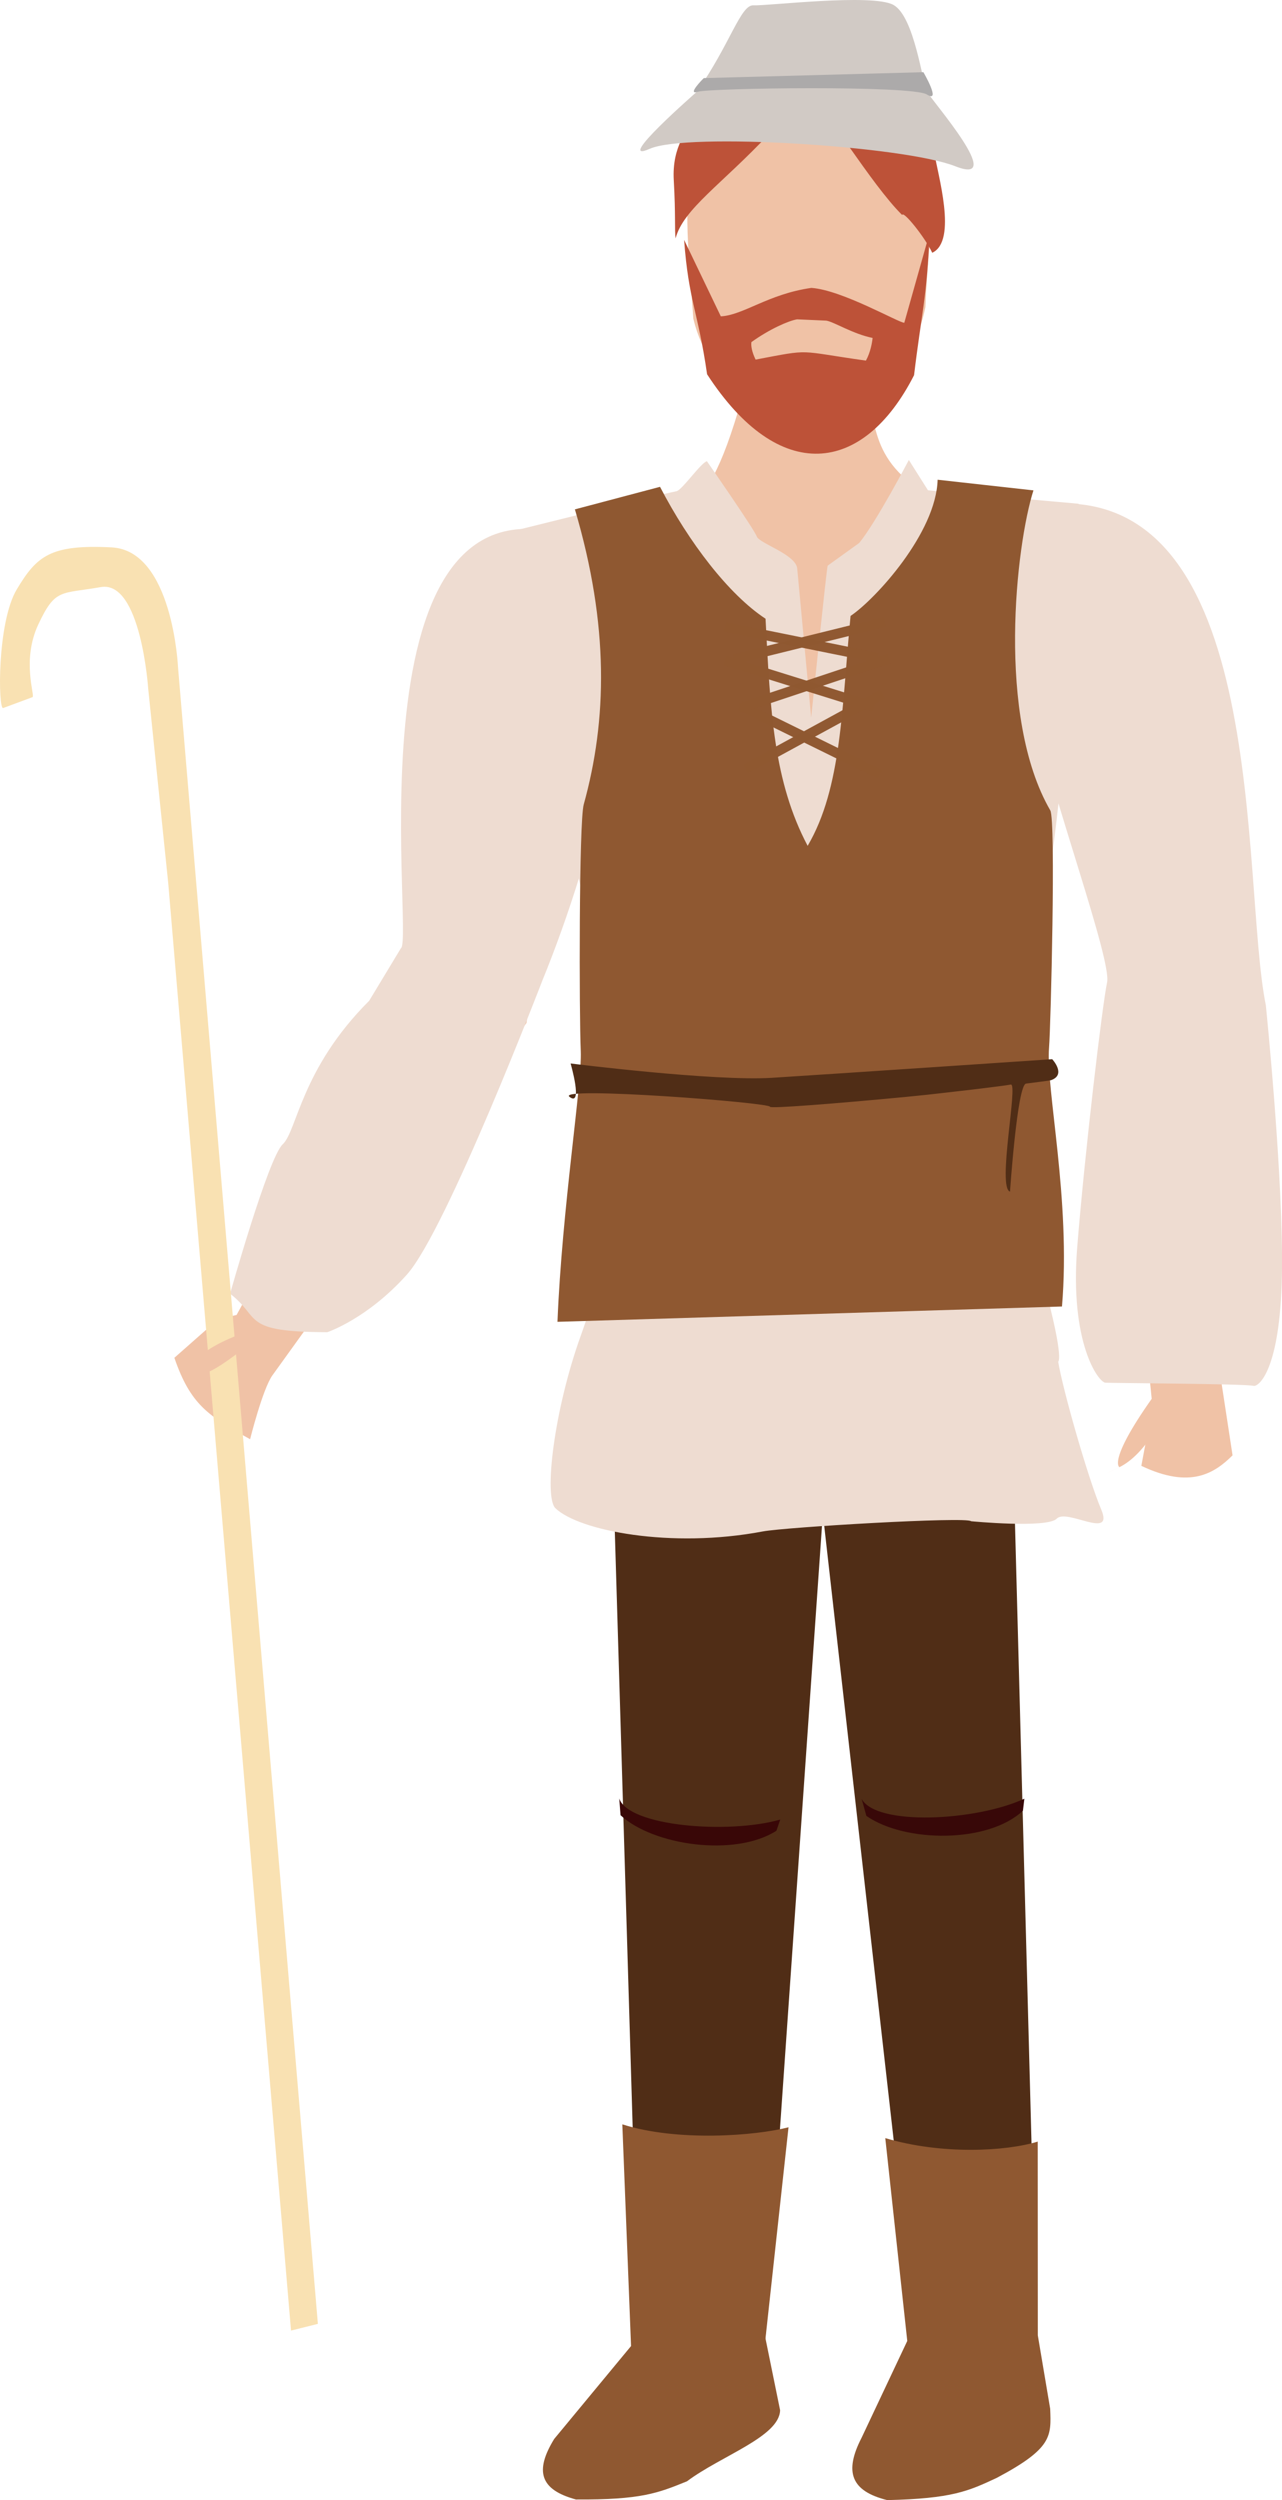 <?xml version="1.0" encoding="UTF-8" standalone="no"?>
<svg
   xmlns:dc="http://purl.org/dc/elements/1.1/"
   xmlns:cc="http://creativecommons.org/ns#"
   xmlns:rdf="http://www.w3.org/1999/02/22-rdf-syntax-ns#"
   xmlns:svg="http://www.w3.org/2000/svg"
   xmlns="http://www.w3.org/2000/svg"
   xmlns:sodipodi="http://sodipodi.sourceforge.net/DTD/sodipodi-0.dtd"
   xmlns:inkscape="http://www.inkscape.org/namespaces/inkscape"
   inkscape:export-ydpi="98697.148"
   inkscape:export-xdpi="98697.148"
   inkscape:export-filename="C:\studia\II\animation_2d\shephard\shepherd_icon.png"
   width="153.236mm"
   height="298.837mm"
   viewBox="0 0 153.236 298.837"
   version="1.1"
   id="svg8"
   inkscape:version="1.0 (4035a4fb49, 2020-05-01)"
   sodipodi:docname="shepherd.svg">
  <defs
     id="defs2">
    <clipPath
       clipPathUnits="userSpaceOnUse"
       id="clipPath4045">
      <path
         style="fill:none;stroke:#000000;stroke-width:0.265px;stroke-linecap:butt;stroke-linejoin:miter;stroke-opacity:1"
         d="M 87.197,57.598 C 88.696,71.31 86.336,84.021 68.798,92.797 L 14.4,175.728 -18.399,142.395 27.466,50.665 Z"
         id="path4047"
         sodipodi:nodetypes="cccccc" />
    </clipPath>
  </defs>
  <sodipodi:namedview
     inkscape:guide-bbox="true"
     showguides="true"
     id="base"
     pagecolor="#ffffff"
     bordercolor="#666666"
     borderopacity="1.0"
     inkscape:pageopacity="0.0"
     inkscape:pageshadow="2"
     inkscape:zoom="0.31610816"
     inkscape:cx="807.45421"
     inkscape:cy="603.59285"
     inkscape:document-units="mm"
     inkscape:current-layer="layer8"
     inkscape:document-rotation="0"
     showgrid="false"
     inkscape:snap-others="true"
     inkscape:object-nodes="true"
     inkscape:snap-global="false"
     inkscape:window-width="1920"
     inkscape:window-height="1001"
     inkscape:window-x="-9"
     inkscape:window-y="-9"
     inkscape:window-maximized="1" />
  <g
     sodipodi:insensitive="true"
     transform="translate(-11.464,4.554)"
     style="display:inline"
     inkscape:label="left_leg"
     id="layer8"
     inkscape:groupmode="layer">
    <g
       transform="matrix(1.13,-0.128,0.146,0.954,-14.907,16.964)"
       inkscape:transform-center-y="66.45267"
       inkscape:transform-center-x="10.289432"
       id="g3238">
      <g
         id="g3217">
        <path
           inkscape:transform-center-y="55.295672"
           inkscape:transform-center-x="4.9162982"
           id="path3150"
           d="m 54.902,279.106 12.918,2.329 22.306,-117.677 c 2.175,-10.62 -21.425,-13.433 -23.044,-2.299 z"
           style="fill:#502d16;stroke:none;stroke-width:0.265px;stroke-linecap:butt;stroke-linejoin:miter;stroke-opacity:1"
           sodipodi:nodetypes="ccccc" />
        <path
           sodipodi:nodetypes="ccccccccc"
           id="path855-3"
           d="m 56.708,251.206 -2.62,27.426 -9.472,10.372 c -2.576,3.705 -2.262,6.062 1.298,7.753 6.765,0.959 8.586,0.373 11.841,-0.689 3.971,-2.686 10.32,-4.195 10.81,-7.455 l -0.379,-9.039 5.756,-25.689 c -3.57,0.594 -11.771,0.258 -17.234,-2.679 z"
           style="fill:#8f5831;fill-opacity:1;stroke:none;stroke-width:0.265px;stroke-linecap:butt;stroke-linejoin:miter;stroke-opacity:1" />
        <path
           style="fill:#390707;fill-opacity:1;stroke:none;stroke-width:0.356px;stroke-linecap:butt;stroke-linejoin:miter;stroke-opacity:1"
           d="m 61.574,211.032 c 0.498,3.542 10.713,5.948 16.405,4.843 l -0.575,1.323 c -4.696,2.679 -13.026,0.126 -15.963,-4.088 z"
           id="path1685-96"
           sodipodi:nodetypes="ccccc" />
      </g>
    </g>
  </g>
  <g
     sodipodi:insensitive="true"
     transform="translate(-11.464,4.554)"
     style="display:inline"
     inkscape:label="right_leg"
     id="layer4"
     inkscape:groupmode="layer">
    <g
       transform="matrix(1.125,0.164,-0.167,0.99,45.32,-18.17)"
       inkscape:transform-center-y="67.297308"
       inkscape:transform-center-x="-5.5828341"
       id="g3230">
      <g
         id="g3222"
         inkscape:transform-center-x="-5.0665003"
         inkscape:transform-center-y="65.06453">
        <path
           sodipodi:nodetypes="ccccc"
           style="fill:#502d16;stroke:none;stroke-width:0.265px;stroke-linecap:butt;stroke-linejoin:miter;stroke-opacity:1"
           d="m 121.457,278.502 -12.439,1.562 -28.229,-111.965 c -2.349,-10.583 19.321,-13.954 21.122,-2.848 z"
           id="path3150-8"
           inkscape:transform-center-x="-6.4664385"
           inkscape:transform-center-y="54.330535" />
        <path
           style="fill:#8f5831;fill-opacity:1;stroke:none;stroke-width:0.265px;stroke-linecap:butt;stroke-linejoin:miter;stroke-opacity:1"
           d="m 101.821,255.024 5.828,23.521 -3.043,12.193 c -1.23,4.342 -0.165,6.468 3.75,6.908 6.709,-1.295 8.24,-2.442 10.972,-4.505 5.238,-4.432 4.924,-5.817 4.327,-9.059 l -2.565,-8.434 -3.399,-22.833 c -3.183,1.724 -9.748,3.207 -15.87,2.209 z"
           id="path855-9-6"
           sodipodi:nodetypes="ccccccccc" />
        <path
           sodipodi:nodetypes="ccccc"
           id="path1685-96-6"
           d="m 93.436,215.454 c 1.996,2.968 12.236,0.667 16.872,-2.814 l 0.061,1.442 c -3.053,4.462 -11.66,5.806 -16.145,3.3 z"
           style="fill:#380808;fill-opacity:1;stroke:none;stroke-width:0.356px;stroke-linecap:butt;stroke-linejoin:miter;stroke-opacity:1" />
      </g>
    </g>
  </g>
  <g
     sodipodi:insensitive="true"
     transform="translate(-11.464,4.554)"
     style="display:inline"
     inkscape:label="left_arm"
     id="layer5"
     inkscape:groupmode="layer">
    <g
       transform="rotate(2.551,79.169,65.563)"
       inkscape:transform-center-y="100.77054"
       inkscape:transform-center-x="30.655242"
       id="g910">
      <g
         transform="rotate(51.766,80.235,4.469)"
         inkscape:transform-center-y="41.126553"
         inkscape:transform-center-x="13.558117"
         id="g3121-6">
        <path
           style="fill:#f0c2a6;fill-opacity:1;stroke:none;stroke-width:0.257px;stroke-linecap:butt;stroke-linejoin:miter;stroke-opacity:1"
           d="m 155.32,84.399 19.956,41.521 -0.879,2.07 0.7,6.955 c 5.614,1.686 7.961,0.79 13.187,-1.676 0,0 -3.991,-4.704 -4.644,-6.611 -0.653,-1.906 -16.502,-49.24 -16.502,-49.24 -37.65,-36.903 -28.09,-19.668 -39.653,-38.118 -10.759,8.973 -4.951,18.806 17.799,36.296 z"
           id="path895-3-2-1-0"
           sodipodi:nodetypes="ccccczcccc" />
        <path
           sodipodi:nodetypes="czcczcccc"
           id="path1422-5-0-1-2"
           d="m 154.016,91.135 c 1.861,11.392 7.596,16.047 7.906,18.407 0.31,2.359 10.838,15.524 10.838,15.524 4.582,-1.366 4.439,1.652 10.513,-6.751 0,0 1.498,-4.794 -0.042,-11.744 C 181.693,99.619 164.1,72.87 164.1,72.87 155.955,59.864 138.301,37.116 125.158,37.79 c -27.988,16.641 26.165,44.633 25.973,46.613 z"
           style="fill:#eedcd1;fill-opacity:1;stroke:none;stroke-width:0.265px;stroke-linecap:butt;stroke-linejoin:miter;stroke-opacity:1" />
      </g>
      <path
         style="fill:#f9e1b2;fill-opacity:1;stroke:none;stroke-width:0.316px;stroke-linecap:butt;stroke-linejoin:miter;stroke-opacity:1"
         d="m 33.193,103.061 22.366,172.205 3.173,-0.946 -25.511,-197.043 c 0,0 -1.242,-13.934 -8.571,-13.982 -7.329,-0.048 -8.894,1.429 -11.099,5.516 -2.205,4.087 -1.585,14.493 -0.998,14.245 l 3.447,-1.456 c 0.338,-0.143 -1.532,-4.291 0.309,-8.718 1.841,-4.427 2.497,-3.729 7.259,-4.787 4.763,-1.058 6.205,11.895 6.205,11.895 z"
         id="path874"
         sodipodi:nodetypes="cccczzsszzcc" />
      <path
         id="path1660-9-5-5-3"
         d="m 43.957,156.668 c -5.986,2.629 -6.07,5.163 -6.07,5.163 0,0 -3.94,-0.743 -0.092,-0.021 3.223,0.67 7.067,-4.432 8.467,-4.315 z"
         style="fill:#f0c2a6;fill-opacity:1;stroke:none;stroke-width:0.265px;stroke-linecap:butt;stroke-linejoin:miter;stroke-opacity:1"
         sodipodi:nodetypes="ccccc" />
    </g>
  </g>
  <g
     sodipodi:insensitive="true"
     transform="translate(-11.464,4.554)"
     style="display:inline"
     inkscape:label="right_arm"
     id="layer7"
     inkscape:groupmode="layer">
    <g
       transform="rotate(5.092,88.15,582.351)"
       inkscape:transform-center-y="42.173707"
       inkscape:transform-center-x="-12.769997"
       id="g3121">
      <path
         style="fill:#f0c2a6;fill-opacity:1;stroke:none;stroke-width:0.265px;stroke-linecap:butt;stroke-linejoin:miter;stroke-opacity:1"
         d="m 105.217,108.741 5.544,45.567 1.041,5.462 -0.691,7.203 c 6.114,2.272 8.802,0.081 10.749,-2.217 l -2.171,-8.852 -2.759,-53.22 C 104.716,71.511 109.125,75.661 95.011,55.859 c -10.478,7.966 -10.567,8.687 2.834,36.18 z"
         id="path895-3-2-1"
         sodipodi:nodetypes="cccccccccc" />
      <path
         id="path1660-9-5-5"
         d="m 111.658,158.838 c -4.651,8.013 -3.135,8.528 -3.135,8.528 0,0 -3.45,2.042 -0.083,0.045 3.367,-1.997 5.05,-7.478 5.05,-7.478 z"
         style="fill:#f0c2a6;fill-opacity:1;stroke:none;stroke-width:0.265px;stroke-linecap:butt;stroke-linejoin:miter;stroke-opacity:1" />
      <path
         sodipodi:nodetypes="czzzssccc"
         id="path1422-5-0-1"
         d="m 90.598,79.108 c 2.77,9.145 11.633,27.942 11.305,30.674 -0.328,2.732 -0.849,20.32 -0.746,31.827 0.103,11.507 3.959,15.867 4.788,15.847 0.829,-0.02 16.513,-1.351 17.686,-1.199 0.586,0.076 2.988,-2.056 2.195,-13.436 -0.793,-11.38 -4.78,-32.008 -4.78,-32.008 -4.316,-14.514 -4.937,-62.166 -31.398,-57.328 -8.07,11.682 -0.056,14.684 0.95,25.622 z"
         style="fill:#eedcd1;fill-opacity:1;stroke:none;stroke-width:0.265px;stroke-linecap:butt;stroke-linejoin:miter;stroke-opacity:1" />
    </g>
  </g>
  <g
     sodipodi:insensitive="true"
     transform="translate(-11.464,4.554)"
     style="display:inline"
     inkscape:label="torso"
     id="layer3"
     inkscape:groupmode="layer">
    <g
       transform="rotate(-0.407,109.35,176.815)"
       inkscape:transform-center-y="-54.960564"
       inkscape:transform-center-x="3.6259853"
       id="g953">
      <path
         style="display:inline;fill:#f0c2a6;fill-opacity:1;stroke:none;stroke-width:0.265px;stroke-linecap:butt;stroke-linejoin:miter;stroke-opacity:1"
         d="m 89.589,57.084 c 3.812,-4.051 6.221,4.16 11.577,-14.352 l 14.719,0.078 c 1.698,3.383 -0.049,9.157 10.993,13.591 9.823,15.49 7.701,16.5 9.042,30.789 l -9.054,61.375 -38.176,0.378 C 79.626,75.896 89.012,98.305 89.589,57.084 Z"
         id="path895-3"
         sodipodi:nodetypes="cccccccc" />
      <g
         style="display:inline"
         id="g3248"
         transform="matrix(1.316,0,0,0.833,-197.649,1.453)">
        <path
           inkscape:label="path1654"
           sodipodi:nodetypes="sssscccccczzcssssssszcs"
           id="path1654"
           d="m 221.007,63.131 c 0.508,-0.155 2.228,-4.057 2.783,-4.276 0,0 4.286,9.905 4.476,10.843 0.202,0.991 3.544,2.618 3.655,4.639 l 1.172,21.422 c 0,0 1.522,-21.788 1.599,-21.795 l 2.88,-3.227 c 1.54,-2.916 4.559,-11.852 4.559,-11.852 l 1.718,4.367 13.672,2.086 c 0,0 -1.612,60.981 -5.248,64.632 -3.636,3.651 -1.331,30.443 1.096,44.272 2.427,13.829 1.745,14.173 1.745,14.173 0.354,3.718 2.588,16.567 3.815,21.266 1.156,4.426 -3.119,-0.224 -4.047,1.257 -0.882,1.408 -7.784,0.284 -7.784,0.284 -0.326,-0.694 -16.846,0.653 -18.929,1.253 -8.331,2.402 -16.704,-0.28 -18.815,-3.547 -1.056,-1.634 -0.065,-14.105 2.425,-24.775 2.753,-11.8 1.579,-14.214 2.019,-16.647 0.853,-4.717 1.926,-25.999 0.405,-33.914 -1.521,-7.915 -9.258,-64.46 -9.258,-64.46 0,0 14.179,-5.427 16.063,-6 z"
           style="fill:#eedcd1;fill-opacity:1;stroke:none;stroke-width:0.265px;stroke-linecap:butt;stroke-linejoin:miter;stroke-opacity:1" />
      </g>
      <path
         inkscape:label="path1422-5"
         sodipodi:nodetypes="ccccccssccsscc"
         id="path1422-5"
         d="m 91.232,53.501 c 3.401,6.672 8.127,12.936 12.5,15.857 0.49,11.201 0.848,19.481 4.839,27.181 4.139,-6.925 4.193,-16.51 5.325,-27.445 2.963,-1.951 10.307,-9.856 10.522,-16.205 l 11.446,1.353 c -2.116,6.449 -4.653,27.028 1.739,38.264 0.672,1.181 -0.128,25.858 -0.347,28.322 -0.446,5.013 2.497,18.164 1.324,30.983 l -60.315,1.403 c 0.642,-13.64 3.16,-28.486 3.014,-32.342 -0.165,-4.366 -0.022,-27.412 0.564,-29.472 2.863,-10.05 3.206,-21.363 -0.805,-35.278 z"
         style="display:inline;fill:#8f5831;fill-opacity:1;stroke:none;stroke-width:0.265px;stroke-linecap:butt;stroke-linejoin:miter;stroke-opacity:1" />
      <path
         sodipodi:nodetypes="czsssssssssscssc"
         id="path1656"
         d="m 80.053,122.345 c 0,0 1.485,5.291 -0.162,3.988 -1.647,-1.303 24.075,0.872 23.958,1.358 -0.059,0.243 7.896,-0.332 16.093,-1.048 0.512,-0.045 1.442,-0.132 2.579,-0.243 1.137,-0.111 2.271,-0.244 3.61,-0.385 1.34,-0.141 2.676,-0.288 3.797,-0.424 1.122,-0.135 2.239,-0.261 2.722,-0.354 0.912,-0.176 -1.742,12.307 -0.185,12.801 0,0 0.96,-12.763 2.008,-12.901 1.048,-0.138 2.793,-0.316 3.021,-0.397 0.914,-0.327 0.946,-0.951 0.749,-1.494 -0.197,-0.543 -0.623,-1.003 -0.623,-1.003 0,0 -6.636,0.401 -14.145,0.85 -7.508,0.449 -15.889,0.946 -19.377,1.139 -6.977,0.385 -24.047,-1.886 -24.047,-1.886 z"
         style="fill:#502d16;fill-opacity:1;stroke:none;stroke-width:0.196px;stroke-linecap:butt;stroke-linejoin:miter;stroke-opacity:1" />
      <rect
         transform="rotate(26.613)"
         y="25.58"
         x="125.674"
         height="1.2"
         width="18.666"
         id="rect1426-4-1-7"
         style="display:inline;opacity:0.99;fill:#8f5831;fill-opacity:1;stroke:none;stroke-width:0.265;stroke-dasharray:0.265, 0.529" />
      <rect
         style="display:inline;opacity:0.99;fill:#8f5831;fill-opacity:1;stroke:none;stroke-width:0.265;stroke-dasharray:0.265, 0.529"
         id="rect1426-7-9"
         width="18.666"
         height="1.2"
         x="79.784"
         y="94.825"
         transform="rotate(-13.482)" />
      <rect
         transform="rotate(-18.036)"
         y="106.629"
         x="71.013"
         height="1.2"
         width="18.666"
         id="rect1426-7-7-9"
         style="display:inline;opacity:0.99;fill:#8f5831;fill-opacity:1;stroke:none;stroke-width:0.265;stroke-dasharray:0.265, 0.529" />
      <rect
         style="display:inline;opacity:0.99;fill:#8f5831;fill-opacity:1;stroke:none;stroke-width:0.265;stroke-dasharray:0.265, 0.529"
         id="rect1426-4-1-3-4"
         width="18.666"
         height="1.2"
         x="47.923"
         y="124.158"
         transform="rotate(-28.209)" />
      <rect
         transform="rotate(11.846)"
         y="47.914"
         x="111.172"
         height="1.2"
         width="18.666"
         id="rect1426-6"
         style="display:inline;opacity:0.99;fill:#8f5831;fill-opacity:1;stroke:none;stroke-width:0.265;stroke-dasharray:0.265, 0.529" />
      <rect
         style="display:inline;opacity:0.99;fill:#8f5831;fill-opacity:1;stroke:none;stroke-width:0.265;stroke-dasharray:0.265, 0.529"
         id="rect1426-4-6"
         width="18.666"
         height="1.2"
         x="116.791"
         y="40.042"
         transform="rotate(17.747)" />
    </g>
  </g>
  <g
     sodipodi:insensitive="true"
     transform="translate(-11.464,4.554)"
     style="display:inline"
     inkscape:label="head"
     id="layer6"
     inkscape:groupmode="layer">
    <g
       transform="rotate(-0.858,107.872,49.592)"
       inkscape:transform-center-y="-25.20528"
       inkscape:transform-center-x="0.23377547"
       id="g888">
      <g
         id="g3243"
         inkscape:transform-center-x="0.45413667"
         inkscape:transform-center-y="-21.214013"
         transform="matrix(0.912,0.133,-0.123,0.985,36.466,-20.869)">
        <path
           sodipodi:nodetypes="cccccc"
           id="path899-9"
           d="m 67.461,23.078 c -0.546,9.356 0.474,12.706 2.41,22.52 3.139,8.074 11.028,9.88 16.901,11.739 7.519,-4.072 12.144,-9.509 12.858,-16.731 -0.732,-9.6 0.345,-13.216 -2.64,-22.335 -19.417,-8.034 -21.049,-5.113 -29.53,4.807 z"
           style="fill:#f0c2a6;fill-opacity:1;stroke:none;stroke-width:0.265px;stroke-linecap:butt;stroke-linejoin:miter;stroke-opacity:1" />
        <path
           sodipodi:nodetypes="cccccccccccccccc"
           d="m 99.112,31.737 -1.982,11.056 c -0.642,0.118 -8.463,-2.941 -12.476,-2.716 -5.477,1.409 -8.373,4.317 -11.272,4.812 l -5.816,-8.561 c 1.449,7.252 2.799,8.287 4.863,15.691 10.829,12.09 21.555,9.606 26.703,-3.117 0.082,-7.536 0.575,-9.612 -0.021,-17.166 z m -12.072,12.018 c 1.016,0.025 3.602,1.176 6.218,1.345 0.009,0.556 -0.075,1.776 -0.542,2.812 -9.216,-0.085 -7.007,-0.588 -14.238,1.599 -1.264,-1.852 -0.561,-2.549 -0.816,-1.998 2.175,-1.864 4.52,-3.154 5.588,-3.456 z"
           style="fill:#bd5238;fill-opacity:1;stroke:none;stroke-width:0.265px;stroke-linecap:butt;stroke-linejoin:miter;stroke-opacity:1"
           id="path901-8" />
        <path
           sodipodi:nodetypes="cscsscccccccc"
           id="path906-1"
           d="m 67.491,21.16 c -1.019,1.87 -2.836,4.158 -2.1,8.214 0.748,4.123 0.793,5.943 1.057,6.91 0.564,-3.632 5.205,-7.175 10.641,-14.014 1.033,-1.299 4.274,-5.322 4.274,-5.322 2.713,1.447 9.429,9.746 13.968,13.01 0.056,-0.587 3.235,2.28 4.412,4.043 3.137,-1.828 -0.44,-9.505 -1.214,-12.184 -1.219,-0.157 -5.319,-3.376 -3.434,-4.644 -2.054,-1.487 -3.728,-3.307 -10.416,-3.628 -1.848,2.287 -9.046,2.776 -9.046,2.776 l -6.131,2.31 z"
           style="fill:#bd5238;fill-opacity:1;stroke:none;stroke-width:0.265px;stroke-linecap:butt;stroke-linejoin:miter;stroke-opacity:1" />
      </g>
      <path
         style="fill:#d1cac5;fill-opacity:1;stroke:none;stroke-width:0.259px;stroke-linecap:butt;stroke-linejoin:miter;stroke-opacity:1"
         d="m 89.683,12.952 c 4.467,-1.898 30.313,0.099 36.489,2.64 6.176,2.541 -2.686,-7.849 -3.241,-8.946 -0.556,-1.096 -1.385,-9.03 -3.882,-10.455 -2.496,-1.425 -15.177,-0.08 -16.723,-0.198 -1.546,-0.119 -2.857,4.636 -6.944,10.25 0,0 -10.167,8.607 -5.7,6.709 z"
         id="path870"
         sodipodi:nodetypes="zzzzzsz" />
      <path
         style="fill:#acaaaa;fill-opacity:1;stroke:none;stroke-width:0.265px;stroke-linecap:butt;stroke-linejoin:miter;stroke-opacity:1"
         d="m 95.523,6.225 c 1.399,-0.431 25.582,-0.41 27.36,0.732 1.778,1.143 -0.366,-2.668 -0.366,-2.668 l -26.261,0.314 c 0,0 -2.132,2.053 -0.732,1.622 z"
         id="path872"
         sodipodi:nodetypes="zzccz" />
    </g>
  </g>
</svg>
